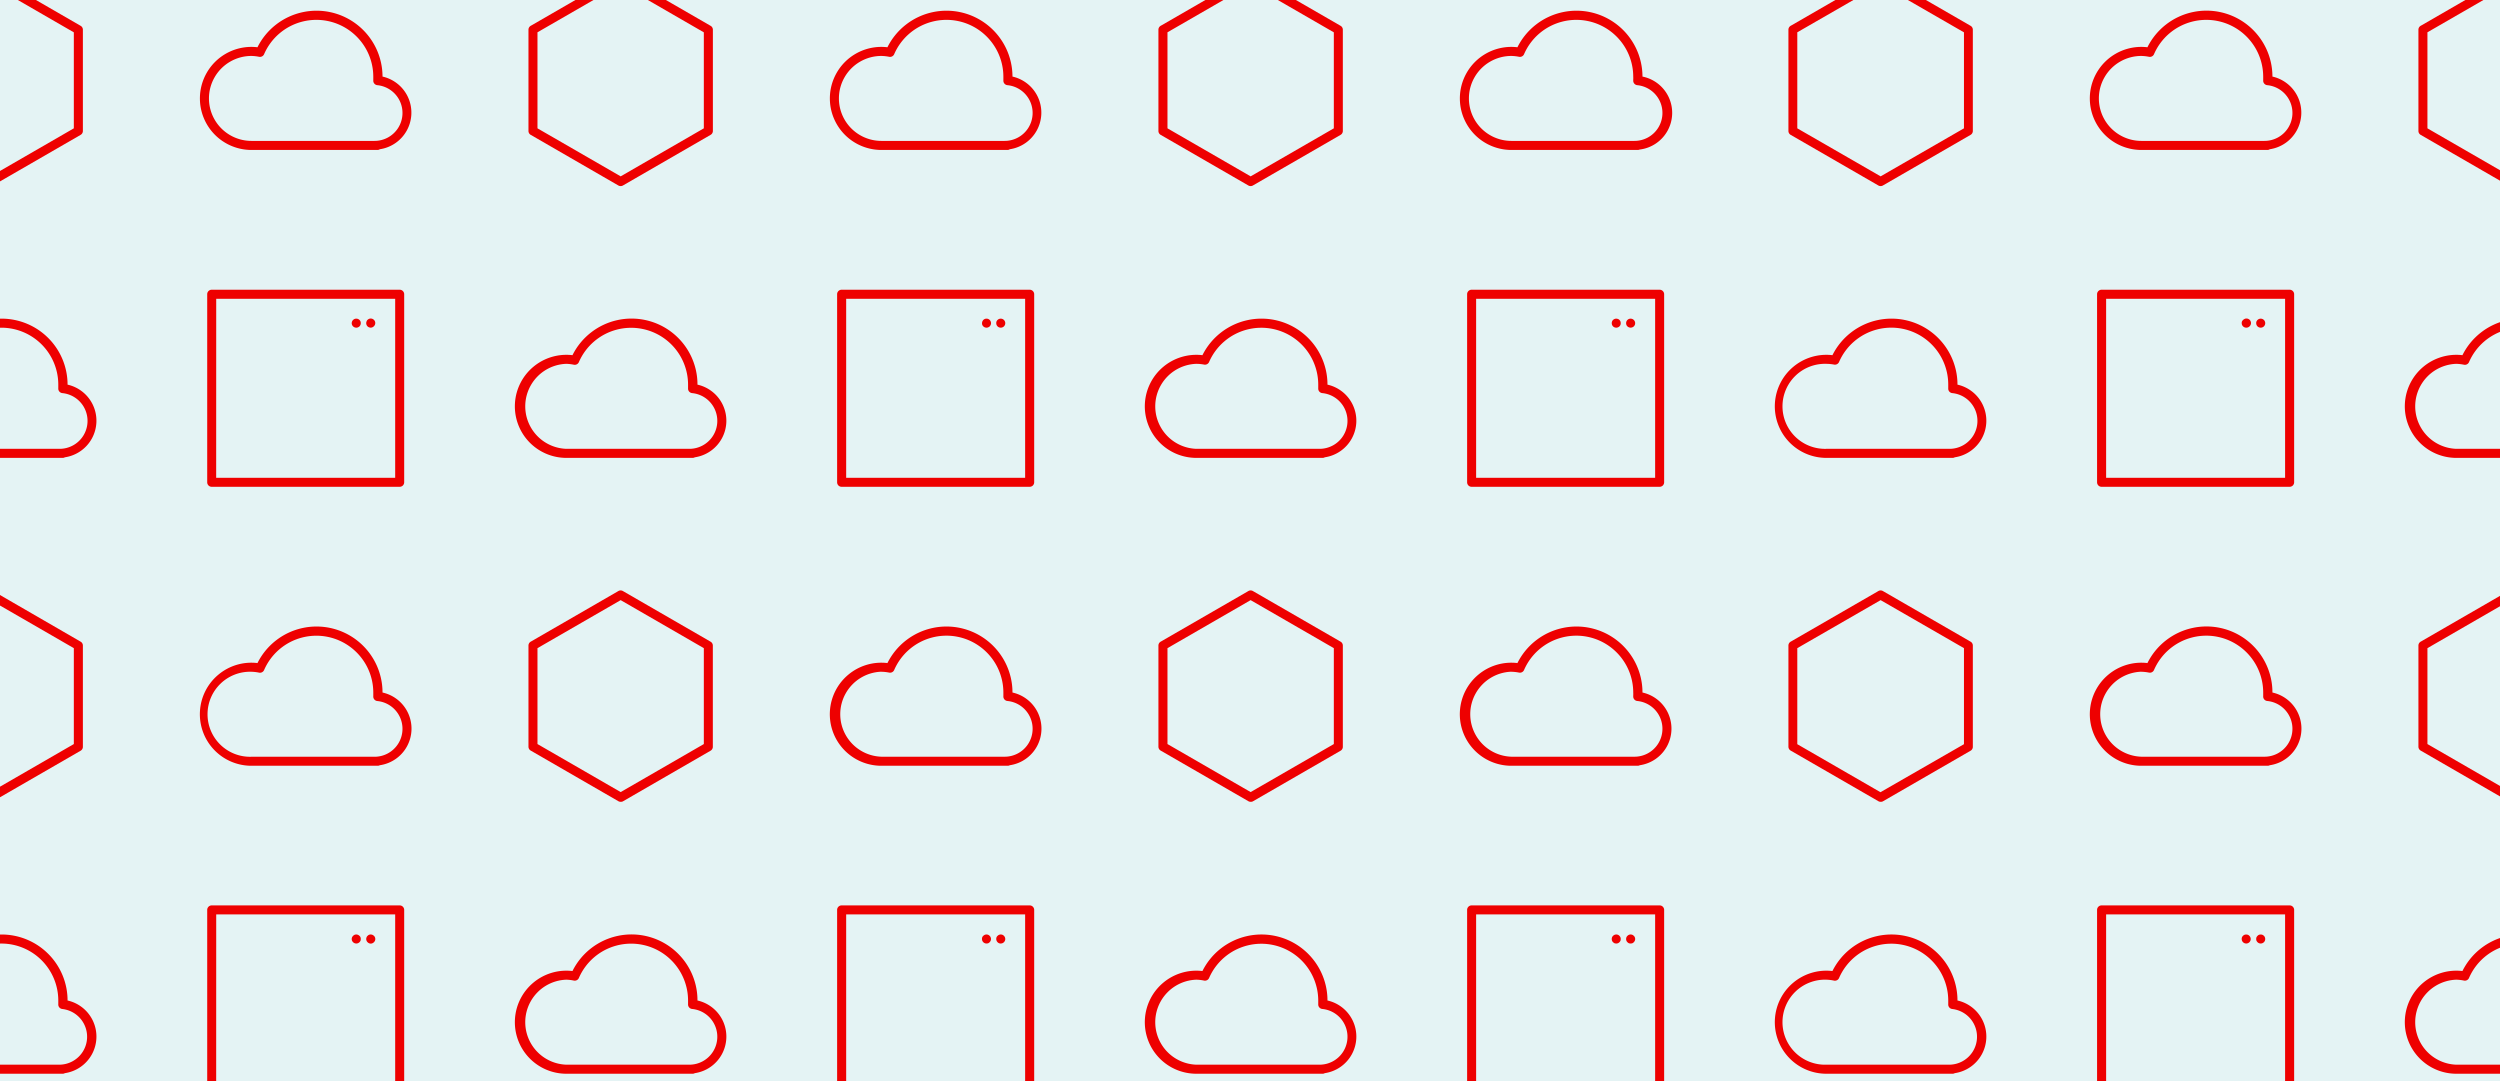 <svg id="a7c65323-e66b-43a6-b87e-eb2cac641370" data-name="Layer 1" xmlns="http://www.w3.org/2000/svg" xmlns:xlink="http://www.w3.org/1999/xlink" viewBox="0 0 555 240"><defs><style>.a916ade1-2dd9-4c00-b09d-f8904569a50f{fill:none;}.f68b7c82-88e3-4d63-b0ff-4ebe975dedc5{fill:#e4f3f4;}.ba86cb47-515b-4827-b815-2d67bfe82fa2{clip-path:url(#aa2e8f96-c430-480c-a4d0-f5f4bb095599);}.aad19331-d9fb-4897-8223-796a7b67301c{fill:#e00;}</style><clipPath id="aa2e8f96-c430-480c-a4d0-f5f4bb095599"><rect class="a916ade1-2dd9-4c00-b09d-f8904569a50f" width="555" height="240"/></clipPath></defs><rect class="f68b7c82-88e3-4d63-b0ff-4ebe975dedc5" width="555" height="240"/><g class="ba86cb47-515b-4827-b815-2d67bfe82fa2"><path class="aad19331-d9fb-4897-8223-796a7b67301c" d="M83.91,33.29H55.82a11.44,11.44,0,1,1,0-22.88,12.49,12.49,0,0,1,1.34.08A14.65,14.65,0,0,1,84.92,17v0a8.21,8.21,0,0,1-.59,16.13A1.17,1.17,0,0,1,83.91,33.29ZM55.82,12.42a9.43,9.43,0,1,0,0,18.86H83.11a6.2,6.2,0,0,0,.65-12.37,1,1,0,0,1-.89-1.06v-.21c0-.2,0-.4,0-.61a12.64,12.64,0,0,0-24.24-5,1,1,0,0,1-1.11.58A9.55,9.55,0,0,0,55.82,12.42Z"/><path class="aad19331-d9fb-4897-8223-796a7b67301c" d="M88.73,108.07H47a1,1,0,0,1-1-1V65.32a1,1,0,0,1,1-1H88.73a1,1,0,0,1,1,1v41.75A1,1,0,0,1,88.73,108.07Zm-40.74-2H87.73V66.33H48Z"/><path class="aad19331-d9fb-4897-8223-796a7b67301c" d="M82.31,72.74a1.09,1.09,0,0,1-.39-.08.83.83,0,0,1-.32-.2.87.87,0,0,1-.22-.33,1,1,0,0,1-.08-.38,1,1,0,0,1,.08-.39A.8.8,0,0,1,81.6,71a1.18,1.18,0,0,1,.32-.21A1,1,0,0,1,83,71a.94.94,0,0,1,.23.33,1,1,0,0,1,.08.39,1,1,0,0,1-.08.38,1,1,0,0,1-.23.33A1,1,0,0,1,82.31,72.74Z"/><path class="aad19331-d9fb-4897-8223-796a7b67301c" d="M79.1,72.74a1,1,0,0,1-.71-.28,1,1,0,0,1-.31-.71,1.18,1.18,0,0,1,.08-.39.94.94,0,0,1,.23-.33,1,1,0,0,1,1.41,0,.94.94,0,0,1,.23.33,1,1,0,0,1,.06.39,1,1,0,0,1-.29.71.91.91,0,0,1-.32.2A.77.77,0,0,1,79.1,72.74Z"/><path class="aad19331-d9fb-4897-8223-796a7b67301c" d="M83.91,170H55.82a11.44,11.44,0,1,1,1.34-22.8,14.65,14.65,0,0,1,27.76,6.54v0a8.21,8.21,0,0,1-.59,16.14A1.17,1.17,0,0,1,83.91,170ZM55.82,149.13a9.44,9.44,0,1,0,0,18.87H83.11a6.2,6.2,0,0,0,.65-12.37,1,1,0,0,1-.89-1.07v-.2c0-.2,0-.4,0-.61a12.64,12.64,0,0,0-24.24-5,1,1,0,0,1-1.11.58A9.58,9.58,0,0,0,55.82,149.13Z"/><path class="aad19331-d9fb-4897-8223-796a7b67301c" d="M88.73,244.79H47a1,1,0,0,1-1-1V202a1,1,0,0,1,1-1H88.73a1,1,0,0,1,1,1v41.74A1,1,0,0,1,88.73,244.79Zm-40.74-2H87.73V203H48Z"/><path class="aad19331-d9fb-4897-8223-796a7b67301c" d="M82.31,209.48a1,1,0,0,1-.71-.31.92.92,0,0,1-.22-.32,1,1,0,0,1,0-.77.71.71,0,0,1,.22-.32.9.9,0,0,1,.32-.23,1,1,0,0,1,1.09.23.82.82,0,0,1,.23.32,1,1,0,0,1,0,.77,1.12,1.12,0,0,1-.23.32A1,1,0,0,1,82.31,209.48Z"/><path class="aad19331-d9fb-4897-8223-796a7b67301c" d="M79.1,209.46a1,1,0,0,1-.71-.29,1.12,1.12,0,0,1-.23-.32,1,1,0,0,1,0-.77,1.22,1.22,0,0,1,.55-.55,1,1,0,0,1,1.09.23.75.75,0,0,1,.23.32,1,1,0,0,1,.06.38,1.06,1.06,0,0,1-.06.39,1.12,1.12,0,0,1-.23.32A1,1,0,0,1,79.1,209.46Z"/><path class="aad19331-d9fb-4897-8223-796a7b67301c" d="M223.77,33.29h-28.1a11.44,11.44,0,1,1,0-22.88,12.19,12.19,0,0,1,1.34.08A14.65,14.65,0,0,1,224.77,17v0a8.21,8.21,0,0,1-.59,16.13A1.07,1.07,0,0,1,223.77,33.29Zm-28.1-20.87a9.43,9.43,0,1,0,0,18.86H223a6.2,6.2,0,0,0,.65-12.37,1,1,0,0,1-.9-1.06l0-.21c0-.2,0-.4,0-.61a12.64,12.64,0,0,0-24.24-5,1,1,0,0,1-1.11.58A9.74,9.74,0,0,0,195.67,12.42Z"/><path class="aad19331-d9fb-4897-8223-796a7b67301c" d="M228.59,108.07H186.84a1,1,0,0,1-1-1V65.32a1,1,0,0,1,1-1h41.75a1,1,0,0,1,1,1v41.75A1,1,0,0,1,228.59,108.07Zm-40.74-2h39.73V66.33H187.85Z"/><path class="aad19331-d9fb-4897-8223-796a7b67301c" d="M222.16,72.74a1,1,0,0,1-.7-.28,1,1,0,0,1-.29-.71,1,1,0,0,1,.06-.39.94.94,0,0,1,.23-.33,1,1,0,0,1,1.09-.21.94.94,0,0,1,.32.21,1.06,1.06,0,0,1,.22.33,1,1,0,0,1,.08.39,1,1,0,0,1-.3.71A1,1,0,0,1,222.16,72.74Z"/><path class="aad19331-d9fb-4897-8223-796a7b67301c" d="M219,72.74a1,1,0,0,1-.7-.28,1,1,0,0,1-.23-.33,1.09,1.09,0,0,1,.23-1.1,1,1,0,0,1,1.41,0,1.06,1.06,0,0,1,.22.33,1,1,0,0,1,.08.39,1,1,0,0,1-.08.38,1.19,1.19,0,0,1-.22.33.91.91,0,0,1-.32.2A.78.78,0,0,1,219,72.74Z"/><path class="aad19331-d9fb-4897-8223-796a7b67301c" d="M223.77,170h-28.1a11.44,11.44,0,1,1,1.34-22.8,14.65,14.65,0,0,1,27.76,6.54v0a8.21,8.21,0,0,1-.59,16.14A1.07,1.07,0,0,1,223.77,170Zm-28.1-20.88a9.44,9.44,0,0,0,0,18.87H223a6.2,6.2,0,0,0,.65-12.37,1,1,0,0,1-.9-1.07l0-.2c0-.2,0-.4,0-.61a12.64,12.64,0,0,0-24.24-5,1,1,0,0,1-1.11.58A9.6,9.6,0,0,0,195.67,149.13Z"/><path class="aad19331-d9fb-4897-8223-796a7b67301c" d="M228.59,244.79H186.84a1,1,0,0,1-1-1V202a1,1,0,0,1,1-1h41.75a1,1,0,0,1,1,1v41.74A1,1,0,0,1,228.59,244.79Zm-40.74-2h39.73V203H187.85Z"/><path class="aad19331-d9fb-4897-8223-796a7b67301c" d="M222.16,209.46a.93.93,0,0,1-.7-.29,1,1,0,0,1-.29-.71,1,1,0,0,1,.06-.38.75.75,0,0,1,.23-.32,1,1,0,0,1,1.09-.23.75.75,0,0,1,.32.23.83.83,0,0,1,.22.32,1.08,1.08,0,0,1,.08.38,1,1,0,0,1-.3.71A1,1,0,0,1,222.16,209.46Z"/><path class="aad19331-d9fb-4897-8223-796a7b67301c" d="M219,209.46a1,1,0,0,1-1-1,1,1,0,0,1,.06-.38.75.75,0,0,1,.23-.32,1,1,0,0,1,1.09-.23.82.82,0,0,1,.32.23.83.83,0,0,1,.22.32,1.08,1.08,0,0,1,.08.38,1,1,0,0,1-.3.71,1,1,0,0,1-.32.23A1.32,1.32,0,0,1,219,209.46Z"/><path class="aad19331-d9fb-4897-8223-796a7b67301c" d="M363.62,33.29H335.53a11.44,11.44,0,1,1,0-22.88,12.19,12.19,0,0,1,1.34.08A14.65,14.65,0,0,1,364.63,17v0A8.21,8.21,0,0,1,364,33.2,1.12,1.12,0,0,1,363.62,33.29ZM335.53,12.42a9.43,9.43,0,1,0,0,18.86h27.29a6.2,6.2,0,0,0,.65-12.37,1,1,0,0,1-.89-1.06v-.21a6.08,6.08,0,0,0,0-.61,12.64,12.64,0,0,0-24.24-5,1,1,0,0,1-1.1.58A9.74,9.74,0,0,0,335.53,12.42Z"/><path class="aad19331-d9fb-4897-8223-796a7b67301c" d="M368.44,108.07H326.7a1,1,0,0,1-1-1V65.32a1,1,0,0,1,1-1h41.74a1,1,0,0,1,1,1v41.75A1,1,0,0,1,368.44,108.07Zm-40.74-2h39.74V66.33H327.7Z"/><path class="aad19331-d9fb-4897-8223-796a7b67301c" d="M362,72.74a1.09,1.09,0,0,1-.39-.08,1,1,0,0,1-.32-.2.87.87,0,0,1-.22-.33,1,1,0,0,1-.07-.38,1,1,0,0,1,.29-.72,1,1,0,0,1,1.09-.21.94.94,0,0,1,.32.21,1,1,0,0,1,.23,1.1,1,1,0,0,1-.23.33.76.76,0,0,1-.32.2A1.08,1.08,0,0,1,362,72.74Z"/><path class="aad19331-d9fb-4897-8223-796a7b67301c" d="M358.81,72.74a1,1,0,0,1-.71-.28,1,1,0,0,1-.29-.71,1,1,0,0,1,.07-.39.8.8,0,0,1,.22-.33,1,1,0,0,1,.32-.21,1,1,0,0,1,.77,0,.72.72,0,0,1,.32.21.94.94,0,0,1,.23.33,1.27,1.27,0,0,1,0,.77,1,1,0,0,1-.23.33.7.7,0,0,1-.32.2A.77.77,0,0,1,358.81,72.74Z"/><path class="aad19331-d9fb-4897-8223-796a7b67301c" d="M363.62,170H335.53a11.44,11.44,0,1,1,1.34-22.8,14.65,14.65,0,0,1,27.76,6.54v0a8.21,8.21,0,0,1-.59,16.14A1.12,1.12,0,0,1,363.62,170Zm-28.09-20.88a9.44,9.44,0,0,0,0,18.87h27.29a6.2,6.2,0,0,0,.65-12.37,1,1,0,0,1-.89-1.07v-.2a6.08,6.08,0,0,0,0-.61,12.64,12.64,0,0,0-24.24-5,1,1,0,0,1-1.1.58A9.77,9.77,0,0,0,335.53,149.13Z"/><path class="aad19331-d9fb-4897-8223-796a7b67301c" d="M368.44,244.79H326.7a1,1,0,0,1-1-1V202a1,1,0,0,1,1-1h41.74a1,1,0,0,1,1,1v41.74A1,1,0,0,1,368.44,244.79Zm-40.74-2h39.74V203H327.7Z"/><path class="aad19331-d9fb-4897-8223-796a7b67301c" d="M362,209.46a1.32,1.32,0,0,1-.39-.06,1.12,1.12,0,0,1-.32-.23.92.92,0,0,1-.22-.32,1.07,1.07,0,0,1-.07-.39,1.06,1.06,0,0,1,.07-.38.83.83,0,0,1,.22-.32,1,1,0,0,1,1.09-.23.82.82,0,0,1,.32.23.75.75,0,0,1,.23.32,1.08,1.08,0,0,1,.08.38,1,1,0,0,1-.31.71.82.82,0,0,1-.32.23A1.31,1.31,0,0,1,362,209.46Z"/><path class="aad19331-d9fb-4897-8223-796a7b67301c" d="M358.81,209.46a1.32,1.32,0,0,1-.39-.06,1.72,1.72,0,0,1-.32-.23.92.92,0,0,1-.22-.32,1.07,1.07,0,0,1-.07-.39.93.93,0,0,1,.29-.7,1,1,0,0,1,1.09-.23.75.75,0,0,1,.32.23.9.9,0,0,1,.29.7,1.06,1.06,0,0,1-.06.39,1.12,1.12,0,0,1-.23.32A.93.93,0,0,1,358.81,209.46Z"/><path class="aad19331-d9fb-4897-8223-796a7b67301c" d="M503.48,33.29h-28.1a11.44,11.44,0,0,1,0-22.88,12.52,12.52,0,0,1,1.35.08A14.64,14.64,0,0,1,504.48,17v0a8.21,8.21,0,0,1-.58,16.13A1.17,1.17,0,0,1,503.48,33.29Zm-28.1-20.87a9.43,9.43,0,0,0,0,18.86h27.3a6.2,6.2,0,0,0,.65-12.37,1,1,0,0,1-.9-1.06l0-.21c0-.2,0-.4,0-.61a12.64,12.64,0,0,0-24.24-5,1,1,0,0,1-1.11.58A9.74,9.74,0,0,0,475.38,12.42Z"/><path class="aad19331-d9fb-4897-8223-796a7b67301c" d="M508.3,108.07H466.55a1,1,0,0,1-1-1V65.32a1,1,0,0,1,1-1H508.3a1,1,0,0,1,1,1v41.75A1,1,0,0,1,508.3,108.07Zm-40.74-2h39.73V66.33H467.56Z"/><path class="aad19331-d9fb-4897-8223-796a7b67301c" d="M501.87,72.74a1,1,0,0,1-.7-.28,1,1,0,0,1-.29-.71,1,1,0,0,1,.06-.39,1.3,1.3,0,0,1,.23-.33,1.18,1.18,0,0,1,.32-.21,1,1,0,0,1,.77,0,.94.94,0,0,1,.32.21.8.8,0,0,1,.22.33,1,1,0,0,1,.08.39,1,1,0,0,1-.3.71A1,1,0,0,1,501.87,72.74Z"/><path class="aad19331-d9fb-4897-8223-796a7b67301c" d="M498.66,72.74a1,1,0,0,1-1-1,1,1,0,0,1,.06-.39A1.27,1.27,0,0,1,498,71a1.42,1.42,0,0,1,.33-.21.94.94,0,0,1,.77,0,1,1,0,0,1,.32.21,1.06,1.06,0,0,1,.22.33,1,1,0,0,1,.08.39,1,1,0,0,1-.3.71A1,1,0,0,1,498.66,72.74Z"/><path class="aad19331-d9fb-4897-8223-796a7b67301c" d="M503.48,170h-28.1a11.44,11.44,0,1,1,1.35-22.8,14.64,14.64,0,0,1,27.75,6.54v0a8.21,8.21,0,0,1-.58,16.14A1.17,1.17,0,0,1,503.48,170Zm-28.1-20.88a9.44,9.44,0,0,0,0,18.87h27.3a6.2,6.2,0,0,0,.65-12.37,1,1,0,0,1-.9-1.07l0-.2c0-.2,0-.4,0-.61a12.64,12.64,0,0,0-24.24-5,1,1,0,0,1-1.11.58A9.6,9.6,0,0,0,475.38,149.13Z"/><path class="aad19331-d9fb-4897-8223-796a7b67301c" d="M508.3,244.79H466.55a1,1,0,0,1-1-1V202a1,1,0,0,1,1-1H508.3a1,1,0,0,1,1,1v41.74A1,1,0,0,1,508.3,244.79Zm-40.74-2h39.73V203H467.56Z"/><path class="aad19331-d9fb-4897-8223-796a7b67301c" d="M501.87,209.46a1,1,0,0,1-.7-.29,1.72,1.72,0,0,1-.23-.32,1.06,1.06,0,0,1-.06-.39,1,1,0,0,1,.06-.38,1,1,0,0,1,.23-.32.9.9,0,0,1,.32-.23,1.13,1.13,0,0,1,.77,0,.75.75,0,0,1,.32.23.66.66,0,0,1,.22.32,1,1,0,0,1,0,.77.92.92,0,0,1-.22.32A1,1,0,0,1,501.87,209.46Z"/><path class="aad19331-d9fb-4897-8223-796a7b67301c" d="M498.66,209.46a1,1,0,0,1-1-1,1,1,0,0,1,.06-.38,1,1,0,0,1,.22-.32,1,1,0,0,1,.33-.23,1.13,1.13,0,0,1,.77,0,.82.82,0,0,1,.32.23.83.83,0,0,1,.22.32,1.08,1.08,0,0,1,.08.38,1,1,0,0,1-1,1Z"/><path class="aad19331-d9fb-4897-8223-796a7b67301c" d="M-2.07,41.31a1,1,0,0,1-.5-.13L-22,29.94a1,1,0,0,1-.5-.87V6.6a1,1,0,0,1,.5-.87L-2.57-5.51a1,1,0,0,1,1,0L17.9,5.73a1,1,0,0,1,.5.87V29.07a1,1,0,0,1-.5.87L-1.57,41.18A1,1,0,0,1-2.07,41.31ZM-20.53,28.49-2.07,39.15,16.39,28.49V7.18L-2.07-3.48-20.53,7.17Zm37.93.58h0Z"/><path class="aad19331-d9fb-4897-8223-796a7b67301c" d="M14,101.65H-14.11A11.45,11.45,0,0,1-25.55,90.21,11.41,11.41,0,0,1-12.77,78.85,14.65,14.65,0,0,1,.34,70.74,14.66,14.66,0,0,1,15,85.39v0a8.21,8.21,0,0,1-.59,16.13A1.17,1.17,0,0,1,14,101.65ZM-14.11,80.77a9.45,9.45,0,0,0-9.43,9.44,9.44,9.44,0,0,0,9.43,9.43H13.18a6.2,6.2,0,0,0,.66-12.37,1,1,0,0,1-.9-1.06V86c0-.21,0-.42,0-.64A12.65,12.65,0,0,0,.34,72.75a12.63,12.63,0,0,0-11.6,7.61,1,1,0,0,1-1.1.58A9.77,9.77,0,0,0-14.11,80.77Z"/><path class="aad19331-d9fb-4897-8223-796a7b67301c" d="M-2.07,178a1,1,0,0,1-.5-.13L-22,166.66a1,1,0,0,1-.5-.87V143.31a1,1,0,0,1,.5-.86l19.47-11.24a1,1,0,0,1,1,0L17.9,142.45a1,1,0,0,1,.5.86v22.48a1,1,0,0,1-.5.87L-1.57,177.9A1,1,0,0,1-2.07,178Zm-18.46-12.82,18.46,10.66,18.46-10.66V143.89L-2.07,133.23l-18.46,10.66Zm37.93.58h0Z"/><path class="aad19331-d9fb-4897-8223-796a7b67301c" d="M14,238.37H-14.11a11.46,11.46,0,0,1-11.44-11.44,11.42,11.42,0,0,1,12.78-11.36A14.65,14.65,0,0,1,.34,207.46,14.66,14.66,0,0,1,15,222.11v0a8.21,8.21,0,0,1-.59,16.13A1.17,1.17,0,0,1,14,238.37Zm-28.09-20.88a9.45,9.45,0,0,0-9.43,9.44,9.44,9.44,0,0,0,9.43,9.43H13.18A6.2,6.2,0,0,0,13.84,224a1,1,0,0,1-.9-1.06v-.19q0-.31,0-.63A12.65,12.65,0,0,0,.34,209.47a12.63,12.63,0,0,0-11.6,7.61,1,1,0,0,1-1.1.58A9.69,9.69,0,0,0-14.11,217.49Z"/><path class="aad19331-d9fb-4897-8223-796a7b67301c" d="M137.79,41.31a1,1,0,0,1-.51-.13L117.82,29.94a1,1,0,0,1-.5-.87V6.6a1,1,0,0,1,.5-.87L137.28-5.51a1,1,0,0,1,1,0L157.75,5.73a1,1,0,0,1,.51.87V29.07a1,1,0,0,1-.51.87L138.29,41.18A1,1,0,0,1,137.79,41.31ZM119.32,28.49l18.47,10.66,18.46-10.66V7.18L137.79-3.48,119.32,7.17Zm37.93.58h0Z"/><path class="aad19331-d9fb-4897-8223-796a7b67301c" d="M153.84,101.65h-28.1a11.44,11.44,0,1,1,1.35-22.8,14.64,14.64,0,0,1,27.75,6.54v0a8.21,8.21,0,0,1-.58,16.13A1.17,1.17,0,0,1,153.84,101.65Zm-28.1-20.88a9.44,9.44,0,0,0,0,18.87H153a6.2,6.2,0,0,0,.65-12.37,1,1,0,0,1-.9-1.06l0-.18c0-.21,0-.42,0-.64a12.64,12.64,0,0,0-24.24-5,1,1,0,0,1-1.11.58A9.77,9.77,0,0,0,125.74,80.77Z"/><path class="aad19331-d9fb-4897-8223-796a7b67301c" d="M137.79,178a1,1,0,0,1-.51-.13l-19.46-11.24a1,1,0,0,1-.5-.87V143.31a1,1,0,0,1,.5-.86l19.46-11.24a1,1,0,0,1,1,0l19.46,11.24a1,1,0,0,1,.51.86v22.48a1,1,0,0,1-.51.87L138.29,177.9A1,1,0,0,1,137.79,178Zm-18.47-12.82,18.47,10.66,18.46-10.66V143.89l-18.46-10.66-18.47,10.66Zm37.93.58h0Z"/><path class="aad19331-d9fb-4897-8223-796a7b67301c" d="M153.84,238.37h-28.1a11.44,11.44,0,1,1,1.35-22.8,14.64,14.64,0,0,1,27.75,6.54v0a8.21,8.21,0,0,1-.58,16.13A1.17,1.17,0,0,1,153.84,238.37Zm-28.1-20.88a9.44,9.44,0,0,0,0,18.87H153a6.2,6.2,0,0,0,.65-12.37,1,1,0,0,1-.9-1.06l0-.19c0-.21,0-.42,0-.63a12.64,12.64,0,0,0-24.24-5,1,1,0,0,1-1.11.58A9.6,9.6,0,0,0,125.74,217.49Z"/><path class="aad19331-d9fb-4897-8223-796a7b67301c" d="M277.64,41.31a1,1,0,0,1-.5-.13L257.67,29.94a1,1,0,0,1-.5-.87V6.6a1,1,0,0,1,.5-.87L277.14-5.51a1,1,0,0,1,1,0L297.61,5.73a1,1,0,0,1,.5.87V29.07a1,1,0,0,1-.5.87L278.14,41.18A1,1,0,0,1,277.64,41.31ZM259.18,28.49l18.46,10.66,18.47-10.66V7.18L277.64-3.48,259.18,7.17Zm37.93.58h0Z"/><path class="aad19331-d9fb-4897-8223-796a7b67301c" d="M293.7,101.65H265.6a11.44,11.44,0,1,1,1.34-22.8,14.65,14.65,0,0,1,27.76,6.54v0a8.21,8.21,0,0,1-.59,16.13A1.07,1.07,0,0,1,293.7,101.65ZM265.6,80.77a9.44,9.44,0,0,0,0,18.87h27.29a6.2,6.2,0,0,0,.66-12.37,1,1,0,0,1-.9-1.06V86c0-.21,0-.42,0-.64a12.64,12.64,0,0,0-24.23-5,1,1,0,0,1-1.11.58A9.77,9.77,0,0,0,265.6,80.77Z"/><path class="aad19331-d9fb-4897-8223-796a7b67301c" d="M277.64,178a1,1,0,0,1-.5-.13l-19.47-11.24a1,1,0,0,1-.5-.87V143.31a1,1,0,0,1,.5-.86l19.47-11.24a1,1,0,0,1,1,0l19.47,11.24a1,1,0,0,1,.5.86v22.48a1,1,0,0,1-.5.87L278.14,177.9A1,1,0,0,1,277.64,178Zm-18.46-12.82,18.46,10.66,18.47-10.66V143.89l-18.47-10.66-18.46,10.66Zm37.93.58h0Z"/><path class="aad19331-d9fb-4897-8223-796a7b67301c" d="M293.7,238.37H265.6a11.44,11.44,0,1,1,1.34-22.8,14.65,14.65,0,0,1,27.76,6.54v0a8.21,8.21,0,0,1-.59,16.13A1.07,1.07,0,0,1,293.7,238.37Zm-28.1-20.88a9.44,9.44,0,0,0,0,18.87h27.29a6.2,6.2,0,0,0,.66-12.37,1,1,0,0,1-.9-1.06v-.19q0-.31,0-.63a12.64,12.64,0,0,0-24.23-5,1,1,0,0,1-1.11.58A9.6,9.6,0,0,0,265.6,217.49Z"/><path class="aad19331-d9fb-4897-8223-796a7b67301c" d="M417.5,41.31a1,1,0,0,1-.5-.13L397.53,29.94a1,1,0,0,1-.5-.87V6.6a1,1,0,0,1,.5-.87L417-5.51a1,1,0,0,1,1,0L437.47,5.73a1,1,0,0,1,.5.87V29.07a1,1,0,0,1-.5.87L418,41.18A1,1,0,0,1,417.5,41.31ZM399,28.49,417.5,39.15,436,28.49V7.18L417.5-3.48,399,7.17Zm37.92.58h0Z"/><path class="aad19331-d9fb-4897-8223-796a7b67301c" d="M433.55,101.65H405.46a11.44,11.44,0,1,1,1.34-22.8,14.65,14.65,0,0,1,27.76,6.54v0a8.21,8.21,0,0,1-.59,16.13A1.17,1.17,0,0,1,433.55,101.65ZM405.46,80.77a9.44,9.44,0,1,0,0,18.87h27.29a6.2,6.2,0,0,0,.65-12.37,1,1,0,0,1-.89-1.06V86c0-.21,0-.42,0-.64a12.64,12.64,0,0,0-24.24-5,1,1,0,0,1-1.1.58A9.86,9.86,0,0,0,405.46,80.77Z"/><path class="aad19331-d9fb-4897-8223-796a7b67301c" d="M417.5,178a1,1,0,0,1-.5-.13l-19.47-11.24a1,1,0,0,1-.5-.87V143.31a1,1,0,0,1,.5-.86L417,131.21a1,1,0,0,1,1,0l19.47,11.24a1,1,0,0,1,.5.86v22.48a1,1,0,0,1-.5.87L418,177.9A1,1,0,0,1,417.5,178ZM399,165.21l18.46,10.66L436,165.21V143.89L417.5,133.23,399,143.89Zm37.92.58h0Z"/><path class="aad19331-d9fb-4897-8223-796a7b67301c" d="M433.55,238.37H405.46a11.44,11.44,0,1,1,1.34-22.8,14.65,14.65,0,0,1,27.76,6.54v0a8.21,8.21,0,0,1-.59,16.13A1.17,1.17,0,0,1,433.55,238.37Zm-28.09-20.88a9.44,9.44,0,1,0,0,18.87h27.29A6.2,6.2,0,0,0,433.4,224a1,1,0,0,1-.89-1.06v-.19c0-.21,0-.42,0-.63a12.64,12.64,0,0,0-24.24-5,1,1,0,0,1-1.11.58A9.58,9.58,0,0,0,405.46,217.49Z"/><path class="aad19331-d9fb-4897-8223-796a7b67301c" d="M557.35,41.31a1,1,0,0,1-.5-.13L537.39,29.94a1,1,0,0,1-.5-.87V6.6a1,1,0,0,1,.5-.87L556.85-5.51a1,1,0,0,1,1,0L577.32,5.73a1,1,0,0,1,.5.87V29.07a1,1,0,0,1-.5.87L557.86,41.18A1,1,0,0,1,557.35,41.31ZM538.89,28.49l18.46,10.66,18.47-10.66V7.18L557.35-3.48,538.89,7.17Zm37.93.58h0Z"/><path class="aad19331-d9fb-4897-8223-796a7b67301c" d="M573.41,101.65h-28.1a11.44,11.44,0,1,1,1.35-22.8,14.64,14.64,0,0,1,27.75,6.54v0a8.21,8.21,0,0,1-.59,16.13A1.07,1.07,0,0,1,573.41,101.65Zm-28.1-20.88a9.44,9.44,0,0,0,0,18.87h27.3a6.2,6.2,0,0,0,.65-12.37,1,1,0,0,1-.9-1.06l0-.18c0-.21,0-.42,0-.64a12.64,12.64,0,0,0-24.24-5,1,1,0,0,1-1.11.58A9.77,9.77,0,0,0,545.31,80.77Z"/><path class="aad19331-d9fb-4897-8223-796a7b67301c" d="M557.35,178a1,1,0,0,1-.5-.13l-19.46-11.24a1,1,0,0,1-.5-.87V143.31a1,1,0,0,1,.5-.86l19.46-11.24a1,1,0,0,1,1,0l19.46,11.24a1,1,0,0,1,.5.86v22.48a1,1,0,0,1-.5.87L557.86,177.9A1,1,0,0,1,557.35,178Zm-18.46-12.82,18.46,10.66,18.47-10.66V143.89l-18.47-10.66-18.46,10.66Zm37.93.58h0Z"/><path class="aad19331-d9fb-4897-8223-796a7b67301c" d="M573.41,238.37h-28.1a11.44,11.44,0,1,1,1.35-22.8,14.64,14.64,0,0,1,27.75,6.54v0a8.21,8.21,0,0,1-.59,16.13A1.07,1.07,0,0,1,573.41,238.37Zm-28.1-20.88a9.44,9.44,0,0,0,0,18.87h27.3a6.2,6.2,0,0,0,.65-12.37,1,1,0,0,1-.9-1.06l0-.19c0-.21,0-.42,0-.63a12.64,12.64,0,0,0-24.24-5,1,1,0,0,1-1.11.58A9.6,9.6,0,0,0,545.31,217.49Z"/></g></svg>